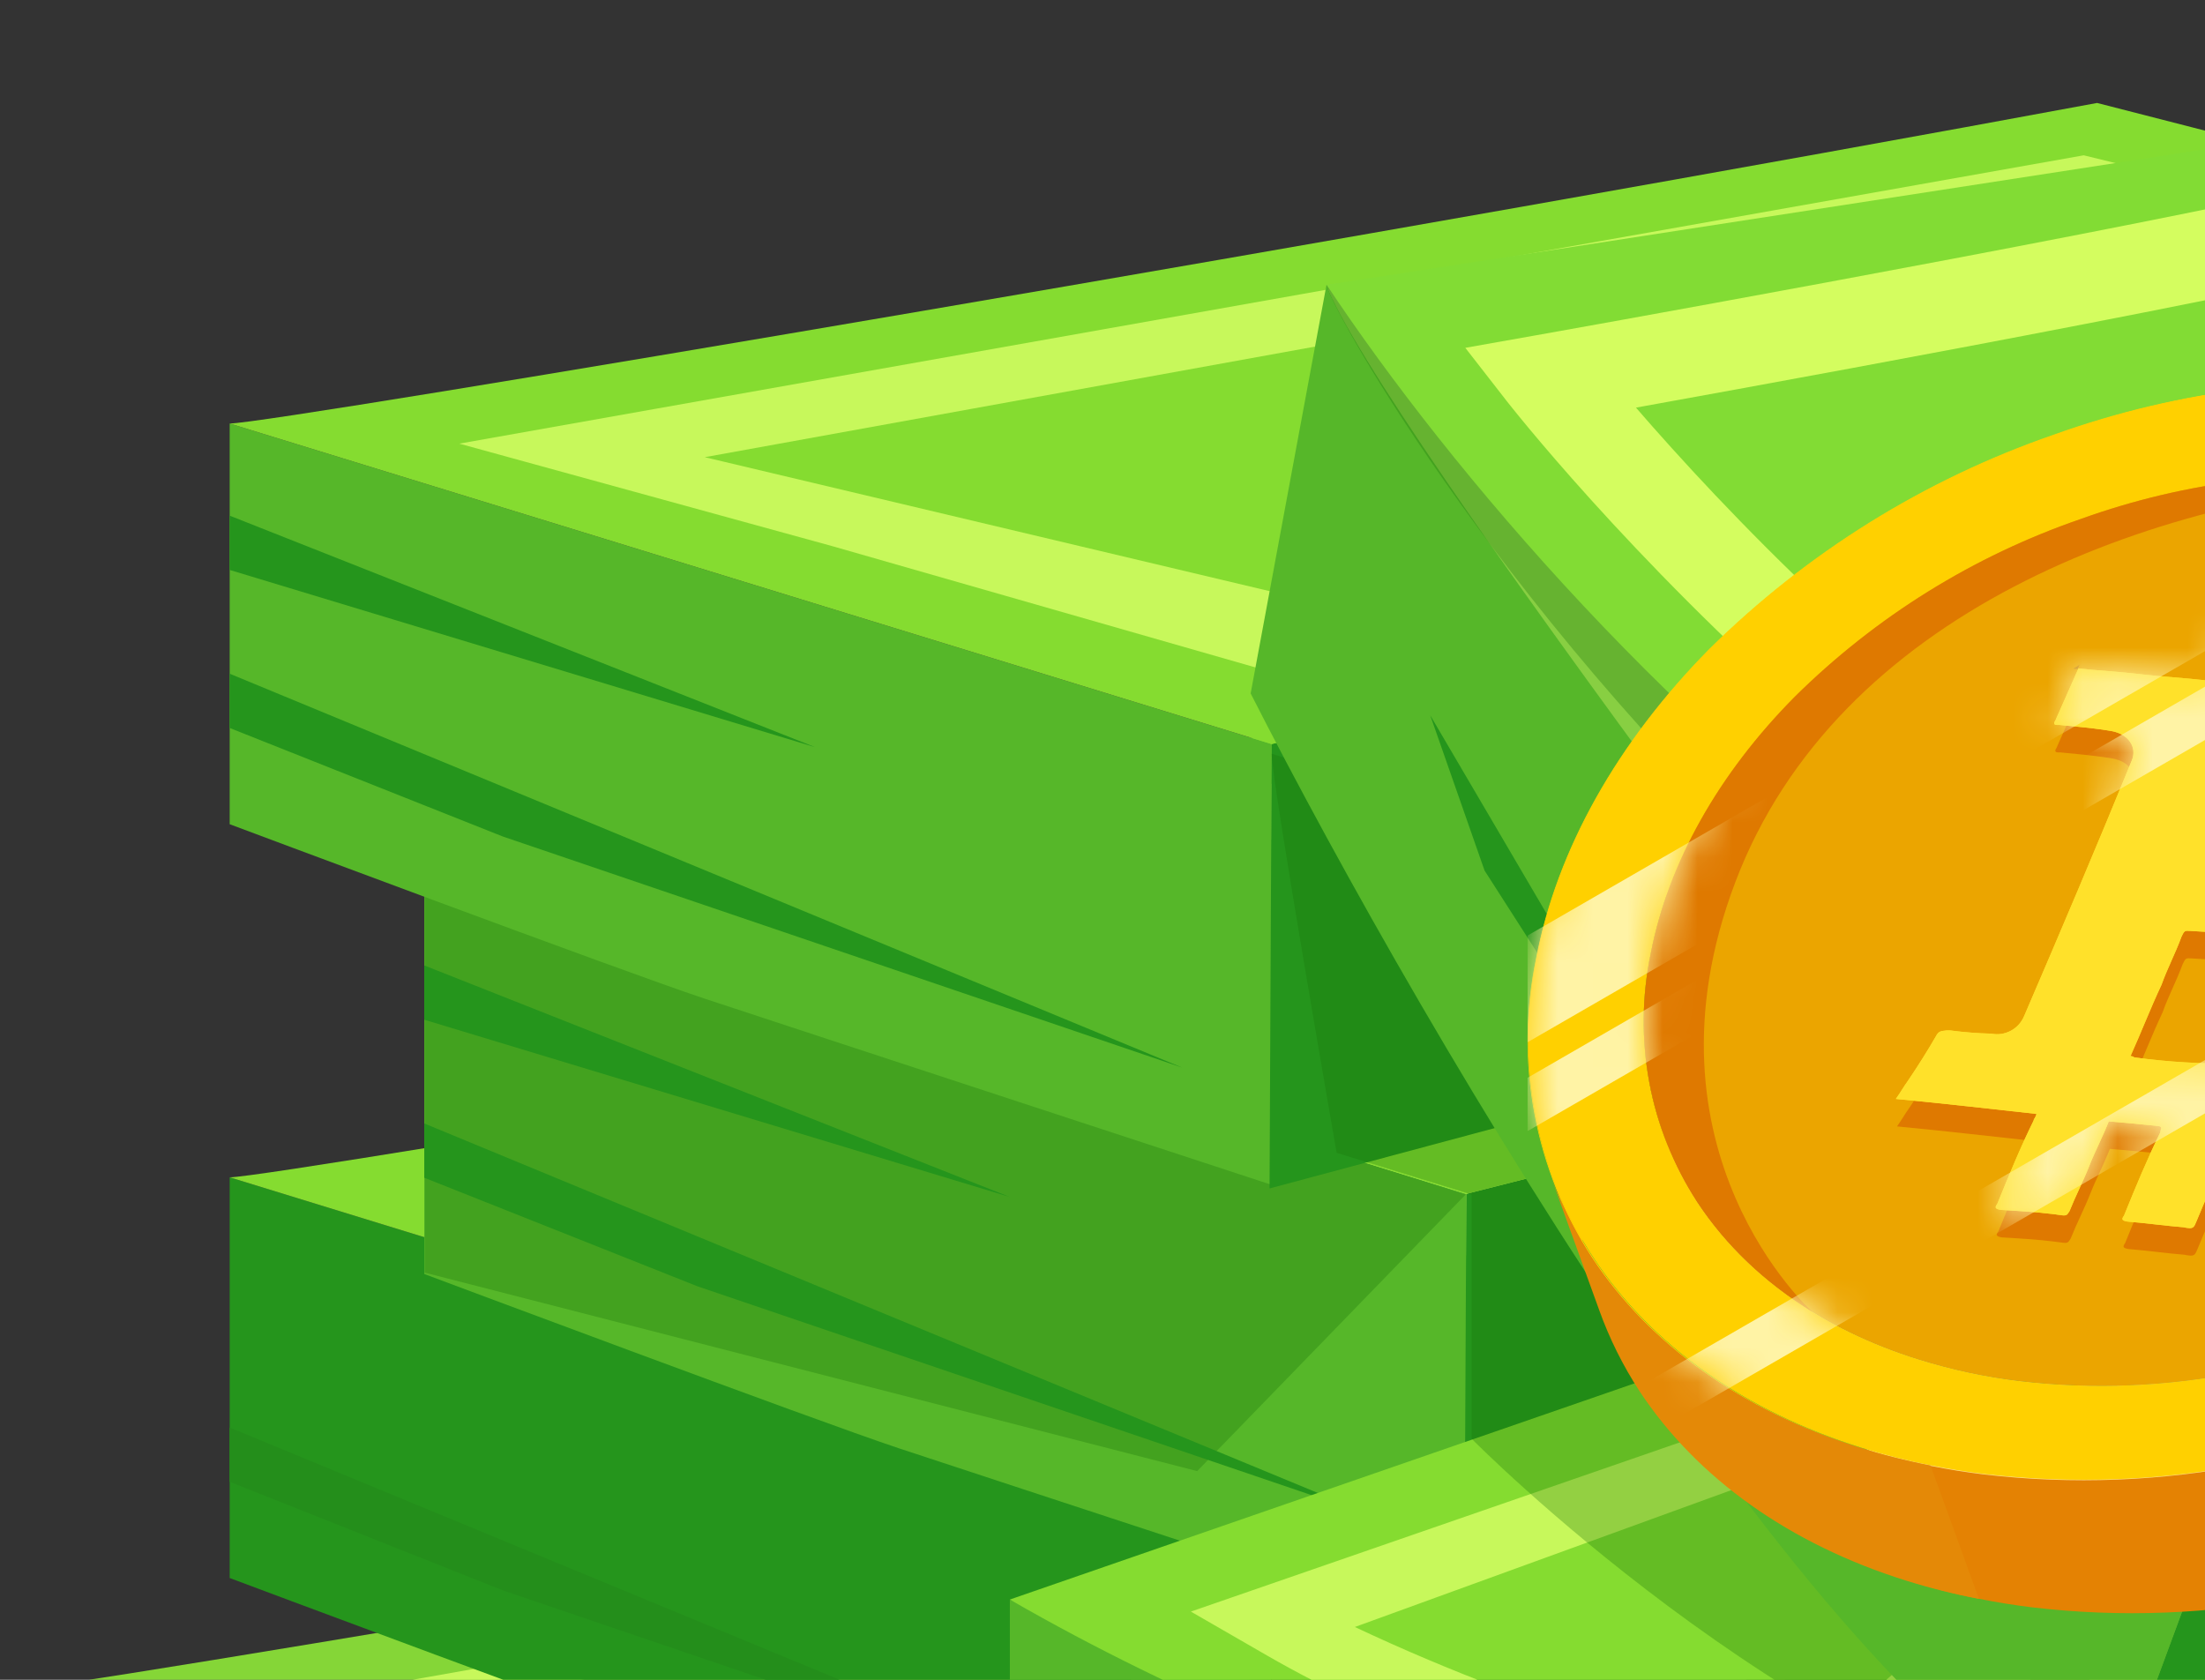 <svg width="63" height="48" viewBox="0 0 63 48" fill="none" xmlns="http://www.w3.org/2000/svg">
<rect x="0" y="0" width="63" height="48" fill="#333333" stroke="none"/>
<path d="M75.984 57.803L29.711 70.21L29.772 57.512L77.545 45.395L75.984 57.803Z" fill="#1F8616"/>
<path d="M53.355 39.191C33.846 42.81 1.249 48.352 0 48.352L29.771 57.512L77.544 45.395L53.355 39.191Z" fill="#85D637"/>
<path fill-rule="evenodd" clip-rule="evenodd" d="M52.972 40.688L69.159 44.645L72.982 45.643L29.935 55.501L17.207 51.852L6.561 48.927L52.972 40.688ZM11.476 48.927L29.935 53.842L68.292 45.395L52.972 41.407L11.476 48.927Z" fill="#C7F85B"/>
<ellipse cx="41.65" cy="47.721" rx="9.364" ry="3.877" fill="#C7F85B"/>
<path opacity="0.3" d="M44.891 66.084C44.891 66.084 40.24 56.163 40.24 55.388L72.444 46.669C77.677 61.433 44.891 66.084 44.891 66.084Z" fill="#1A7109"/>
<path d="M6.562 45.092V33.642L36.332 42.802V55.398C36.332 55.398 22.461 50.847 20.12 50.072C17.779 49.297 6.562 45.092 6.562 45.092Z" fill="#25951C"/>
<path d="M82.546 43.093L36.273 55.5L36.333 42.802L84.106 30.685L82.546 43.093Z" fill="#247D1D"/>
<path d="M14.365 45.444L6.562 42.342V40.791L33.776 52.046L14.365 45.444Z" fill="#248E1B"/>
<path d="M59.917 24.482C40.409 28.101 7.811 33.642 6.562 33.642L36.333 42.802L84.106 30.686L59.917 24.482Z" fill="#85DC30"/>
<path fill-rule="evenodd" clip-rule="evenodd" d="M59.513 25.982C59.526 25.979 59.541 25.98 59.554 25.983L75.721 29.935L79.145 30.829C79.247 30.856 79.245 31.002 79.142 31.025L36.522 40.785C36.505 40.789 36.488 40.788 36.471 40.783L23.769 37.143L13.554 34.336C13.45 34.307 13.457 34.158 13.563 34.139L59.513 25.982ZM18.483 34.136C18.377 34.156 18.371 34.306 18.475 34.334L36.472 39.126C36.488 39.13 36.505 39.13 36.52 39.127L74.853 30.685L59.555 26.702C59.541 26.699 59.526 26.698 59.512 26.701L18.483 34.136Z" fill="#C7F85B"/>
<ellipse cx="48.211" cy="33.012" rx="9.364" ry="3.877" fill="#C7F85B"/>
<path opacity="0.3" d="M51.453 51.374C51.453 51.374 46.801 41.454 46.801 40.678L79.006 31.959C84.239 46.724 51.453 51.374 51.453 51.374Z" fill="#1A7109"/>
<path d="M12.123 36.405V24.955L41.894 34.115V46.71C41.894 46.71 28.023 42.16 25.682 41.385C23.341 40.609 12.123 36.405 12.123 36.405Z" fill="#56B729"/>
<path opacity="0.3" d="M12.133 36.365L12.133 24.682L41.877 34.132L34.205 42.037L12.133 36.365Z" fill="#1A7109"/>
<path d="M88.108 34.406L41.835 46.813L41.895 34.115L89.668 21.998L88.108 34.406Z" fill="#25951C"/>
<path d="M12.123 29.139V27.588L28.852 34.204L12.123 29.139Z" fill="#25951C"/>
<path d="M19.927 36.756L12.123 33.654V32.103L39.338 43.358L19.927 36.756Z" fill="#25951C"/>
<path d="M65.478 15.794C45.97 19.413 13.372 24.955 12.123 24.955L41.894 34.115L89.668 21.998L65.478 15.794Z" fill="#85DC30"/>
<path fill-rule="evenodd" clip-rule="evenodd" d="M65.096 17.291L81.283 21.248L85.106 22.246L42.058 32.104L29.331 28.456L18.685 25.53L65.096 17.291ZM25.698 25.917L42.376 29.873L79.638 22.261L64.663 18.855L25.698 25.917Z" fill="#C7F85B"/>
<path d="M6.562 23.552V12.102L36.332 21.262V33.857C36.332 33.857 22.461 29.307 20.12 28.532C17.779 27.756 6.562 23.552 6.562 23.552Z" fill="#56B729"/>
<path d="M82.546 21.553L36.273 33.96L36.333 21.262L84.106 9.145L82.546 21.553Z" fill="#25951C"/>
<path d="M6.562 16.286V14.735L23.29 21.351L6.562 16.286Z" fill="#25951C"/>
<path d="M14.365 23.903L6.562 20.802V19.251L33.776 30.506L14.365 23.903Z" fill="#25951C"/>
<path d="M59.917 2.942C40.409 6.56 7.811 12.102 6.562 12.102L36.333 21.262L84.106 9.145L59.917 2.942Z" fill="#85DC30"/>
<path fill-rule="evenodd" clip-rule="evenodd" d="M59.534 4.438L75.721 8.396L79.544 9.393L36.496 19.251L23.769 15.603L13.123 12.677L59.534 4.438ZM20.136 13.064L36.814 17.02L74.076 9.407L59.101 6.002L20.136 13.064Z" fill="#C7F85B"/>
<ellipse cx="53.773" cy="24.325" rx="9.364" ry="3.877" fill="#C7F85B"/>
<path d="M28.853 56.76C42.357 70.524 75.393 70.333 75.393 70.333L75.332 57.635C75.332 57.635 60.247 56.452 28.853 45.714V56.76Z" fill="#56B729"/>
<path d="M51.53 37.858C72.568 48.998 103.574 48.457 104.823 48.457L75.482 57.585C75.482 57.585 48.381 56.971 28.852 45.707L51.53 37.858Z" fill="#85DC30"/>
<path fill-rule="evenodd" clip-rule="evenodd" d="M51.861 39.878L34.025 46.051L36.198 47.304C42.852 51.142 52.628 53.335 60.621 54.576C65.401 55.319 70.229 55.871 75.062 56.134L75.081 56.135C75.081 56.135 75.083 56.135 75.138 54.991L75.081 56.135L75.297 56.145L97.856 49.082C90.628 48.657 83.448 48.23 76.284 47.094C68.437 45.849 59.083 43.702 52.301 40.111L51.861 39.878ZM75.138 54.331C63.354 53.682 49.349 51.519 38.711 46.491L51.34 41.899C62.717 47.735 76.01 48.75 88.469 49.991L75.138 54.331Z" fill="#C7F85B"/>
<ellipse cx="62.435" cy="49.591" rx="9.364" ry="3.877" fill="#C7F85B"/>
<path opacity="0.3" d="M38.19 32.941C38.19 32.941 36.333 22.313 36.333 21.538L66.077 30.988L58.404 38.893L60.316 52.312C50.952 50.155 42.046 41.112 42.046 41.112V34.134L38.19 32.941Z" fill="#1A7109"/>
<path opacity="0.3" d="M49.422 37.682C49.422 37.682 47.565 27.055 47.565 26.28L77.308 35.73L91.88 47.93L75.743 55.547C64.576 55.095 60.122 52.061 60.122 52.061L53.278 38.876L49.422 37.682Z" fill="#1A7109"/>
<path d="M62.841 4.897L94.395 38.908L63.366 43.294L45.897 27.968L37.901 8.141L62.841 4.897Z" fill="#88CF42"/>
<path d="M35.733 19.815L37.9 8.139C39.236 11.821 55.434 33.109 63.365 43.293L60.034 52.313C52.593 49.897 40.733 29.641 35.733 19.815Z" fill="#56B729"/>
<path d="M94.394 38.907L63.365 43.293L60.034 52.313L91.796 48.016L94.394 38.907Z" fill="#25951C"/>
<path opacity="0.3" d="M93.133 43.152C56.036 42.399 37.825 8.759 37.9 8.139L65.372 14.631C86.991 24.389 98.609 28.738 93.133 43.152Z" fill="#1A7109"/>
<path d="M81.885 31.726C63.796 38.569 45.027 18.853 37.904 8.139L67.467 3.575C82.192 19.446 99.561 22.988 107.504 22.909C106.901 27.863 91.457 44.914 81.885 31.726Z" fill="#82DC34"/>
<path fill-rule="evenodd" clip-rule="evenodd" d="M66.857 5.167L67.48 5.814C76.559 15.256 85.259 19.821 91.615 22.033C94.799 23.141 97.408 23.664 99.201 23.91C100.098 24.034 100.791 24.088 101.25 24.111C101.479 24.123 101.65 24.127 101.758 24.129C101.812 24.129 101.85 24.129 101.873 24.129L101.891 24.129L101.893 24.129L101.896 24.129L104.845 24.056L103.228 26.105L101.994 25.38C103.228 26.105 103.228 26.105 103.228 26.105L103.224 26.11L103.219 26.116L103.202 26.137C103.188 26.154 103.169 26.178 103.145 26.207C103.096 26.265 103.026 26.347 102.934 26.451C102.751 26.657 102.482 26.948 102.124 27.302C101.41 28.009 100.342 28.97 98.903 30.012C96.026 32.096 92.501 34.421 86.52 35.767C86.52 35.767 85.156 35.149 84.31 34.452C83.465 33.755 82.819 32.905 82.819 32.905C88.309 31.67 94.308 29.986 96.938 28.081C97.774 27.476 98.469 26.903 99.027 26.405C98.968 26.397 98.907 26.389 98.846 26.38C96.845 26.105 94.01 25.532 90.594 24.343C83.902 22.014 75.033 17.34 65.853 7.992C62.177 8.774 57.143 9.734 52.912 10.519C50.61 10.946 48.539 11.323 47.044 11.593C46.94 11.612 46.84 11.63 46.742 11.648C47.038 11.991 47.383 12.383 47.775 12.816C49.254 14.454 51.381 16.661 53.975 18.941C59.218 23.551 73.289 31.056 80.459 32.224C80.459 32.224 78.963 32.602 78.519 32.715C78.075 32.827 76.552 33.011 76.552 33.011C68.406 31.684 57.233 25.334 51.896 20.642C49.2 18.271 46.995 15.983 45.463 14.288C44.697 13.44 44.098 12.738 43.688 12.246C43.483 12 43.326 11.806 43.219 11.673C43.165 11.606 43.124 11.555 43.096 11.519L43.063 11.477L43.054 11.466L43.051 11.462C43.051 11.462 43.05 11.461 44.27 10.801L43.913 9.576L44.556 9.461C44.972 9.387 45.574 9.279 46.32 9.144C47.811 8.875 49.876 8.499 52.172 8.073C56.77 7.22 62.267 6.169 65.933 5.369L66.857 5.167ZM44.27 10.801L43.913 9.576L41.866 9.939L43.051 11.462L44.27 10.801Z" fill="#D4FD5F"/>
<path d="M42.416 24.876L40.864 20.44L46.835 30.62L51.255 36.364L46.42 31.122L42.416 24.876Z" fill="#25951C"/>
<ellipse cx="70.481" cy="21.538" rx="11.075" ry="6.862" transform="rotate(6.951 70.481 21.538)" fill="#D4FD5F"/>
<g clip-path="url(#clip0_1521_47742)">
<path d="M45.726 37.425L44.345 33.621C43.632 31.619 43.479 29.458 43.904 27.374C44.496 24.275 46.226 21.202 48.863 18.54C51.655 15.782 55.027 13.69 58.73 12.418C62.36 11.117 66.235 10.654 70.067 11.065L71.45 14.878C67.618 14.467 63.744 14.93 60.114 16.232C56.411 17.503 53.038 19.594 50.244 22.35C47.609 25.027 45.883 28.088 45.288 31.185C44.864 33.266 45.016 35.424 45.726 37.425Z" fill="#FFD000"/>
<path d="M60.563 18.748C60.102 17.478 59.643 16.208 59.179 14.935L59.451 14.839C59.661 14.765 59.874 14.694 60.087 14.625L60.205 14.952L60.329 15.297L60.459 15.654L60.593 16.02L60.726 16.386L60.856 16.743L60.98 17.088L61.098 17.415L61.142 17.534L61.187 17.662L61.234 17.793L61.285 17.927L61.332 18.061L61.379 18.192L61.426 18.32L61.468 18.439C61.258 18.507 61.045 18.578 60.835 18.653L60.563 18.748Z" fill="#FFD000"/>
<path d="M51.55 24.962L50.166 21.148C50.513 20.726 50.888 20.31 51.287 19.908C53.526 17.689 56.219 15.987 59.179 14.923C59.643 16.196 60.102 17.466 60.563 18.736C57.602 19.801 54.908 21.503 52.668 23.721C52.272 24.123 51.896 24.539 51.55 24.962Z" fill="#FFD000"/>
<path d="M50.601 26.241L49.211 22.427C49.506 21.985 49.823 21.558 50.161 21.148L50.279 21.473L50.403 21.818L50.533 22.174L50.666 22.54L50.796 22.903L50.926 23.26L51.051 23.605L51.169 23.93L51.213 24.052L51.261 24.179L51.308 24.31L51.358 24.447L51.405 24.581L51.453 24.715L51.5 24.843L51.544 24.962C51.209 25.372 50.894 25.799 50.601 26.241Z" fill="#FFD000"/>
<path d="M61.468 18.427C61.01 17.158 60.55 15.887 60.087 14.614C62.934 13.688 65.945 13.384 68.919 13.721C70.826 13.937 72.674 14.516 74.365 15.429C75.874 16.24 77.164 17.409 78.124 18.834C78.478 19.372 78.775 19.945 79.011 20.545L79.102 20.804L79.203 21.08L79.306 21.378L79.413 21.675L79.519 21.973L79.623 22.27L79.72 22.547L79.815 22.805L79.883 22.99L79.954 23.189L80.028 23.391L80.105 23.6L80.179 23.808L80.253 24.013L80.326 24.209L80.392 24.397C80.157 23.796 79.86 23.221 79.504 22.683C78.544 21.26 77.254 20.092 75.746 19.281C74.055 18.368 72.207 17.789 70.3 17.573C67.329 17.224 64.318 17.515 61.468 18.427Z" fill="#FFD000"/>
<path d="M59.416 18.998L60.8 22.811L60.622 22.921L59.238 19.108L59.416 18.998Z" fill="#FCDF8F"/>
<path d="M60.575 22.951L59.191 19.138L60.575 22.951Z" fill="#CA820B"/>
<path d="M59.238 19.108L60.622 22.921C60.608 22.933 60.592 22.942 60.575 22.948L59.191 19.135C59.191 19.135 59.209 19.129 59.238 19.108Z" fill="#CA820B"/>
<path d="M59.416 18.998L60.799 22.811C60.779 22.85 60.761 22.892 60.743 22.933L59.359 19.123C59.377 19.078 59.395 19.045 59.416 18.998Z" fill="#CA820B"/>
<path d="M59.359 19.123L60.743 22.933H60.622L59.238 19.12L59.359 19.123Z" fill="#CA820B"/>
<path d="M61.071 22.966L60.743 22.933L59.359 19.123L59.691 19.152C60.15 20.425 60.61 21.697 61.071 22.966Z" fill="#FCDF8F"/>
<path d="M61.072 22.966L61.057 22.927L59.691 19.153C60.167 19.197 60.646 19.227 61.125 19.287H61.14C61.37 19.917 61.599 20.547 61.826 21.175L62.512 23.064H62.518C62.03 23.04 61.551 23.011 61.072 22.966Z" fill="#FCDF8F"/>
<path d="M59.36 19.123L60.743 22.933C60.525 23.424 60.303 23.941 60.084 24.42L58.7 20.61C58.919 20.128 59.141 19.61 59.36 19.123Z" fill="#FCDF8F"/>
<path d="M60.084 24.423C60.072 24.436 60.064 24.45 60.059 24.466C60.054 24.482 60.052 24.499 60.054 24.516L58.673 20.702C58.671 20.686 58.672 20.67 58.678 20.654C58.683 20.639 58.691 20.625 58.703 20.613C59.114 21.755 59.667 23.281 60.084 24.423Z" fill="#FCDF8F"/>
<path d="M60.055 24.516L58.674 20.702C58.674 20.723 58.703 20.735 58.739 20.738C58.761 20.741 58.782 20.741 58.804 20.738L60.188 24.551C60.165 24.554 60.142 24.554 60.12 24.551C60.107 24.551 60.094 24.548 60.083 24.541C60.072 24.535 60.062 24.526 60.055 24.516Z" fill="#CA820B"/>
<path d="M62.517 23.1V23.064L61.831 21.175L61.654 20.681L61.477 20.197L61.308 19.73L61.145 19.286C61.772 19.361 62.402 19.39 63.056 19.468C63.203 19.486 63.266 19.432 63.334 19.298L64.717 23.112C64.649 23.245 64.587 23.299 64.439 23.281C63.78 23.21 63.15 23.174 62.517 23.1Z" fill="#FCDF8F"/>
<path d="M60.903 21.348L62.287 25.161C62.233 25.04 62.147 24.936 62.04 24.859C61.932 24.782 61.806 24.736 61.675 24.724C61.515 24.697 61.352 24.673 61.196 24.655C60.844 24.611 60.501 24.581 60.185 24.551L58.801 20.738C59.117 20.771 59.46 20.797 59.812 20.842C59.969 20.86 60.131 20.884 60.291 20.911C60.422 20.922 60.548 20.969 60.656 21.046C60.763 21.123 60.849 21.227 60.903 21.348Z" fill="#CA820B"/>
<path d="M62.269 25.59L62.109 25.143L62.024 24.911L61.849 24.429L61.758 24.183C61.462 23.379 61.166 22.579 60.871 21.776C60.931 21.646 60.937 21.497 60.888 21.363L62.272 25.176C62.326 25.309 62.325 25.457 62.269 25.59Z" fill="#FCDF8F"/>
<path d="M48.555 31.054C48.537 31.149 48.52 31.244 48.505 31.351L47.121 27.538C47.121 27.443 47.154 27.347 47.171 27.24C47.525 25.515 48.219 23.879 49.212 22.427L49.3 22.671L49.395 22.933L49.492 23.204L49.593 23.477L49.694 23.754L49.791 24.025L49.886 24.284L49.974 24.53L50.595 26.241C49.601 27.691 48.908 29.328 48.555 31.054Z" fill="#FFD000"/>
<path d="M48.505 31.339C48.414 31.874 48.367 32.415 48.363 32.957L46.979 29.159C46.983 28.617 47.03 28.075 47.121 27.541C47.322 28.094 47.523 28.644 47.712 29.198C47.893 29.688 48.07 30.182 48.25 30.685L48.333 30.917C48.407 31.05 48.465 31.192 48.505 31.339Z" fill="#FFD000"/>
<path d="M62.577 26.598L63.96 30.411H63.925C63.786 30.393 63.777 30.444 63.709 30.578L62.325 26.765C62.393 26.631 62.402 26.58 62.541 26.598H62.577Z" fill="#CA820B"/>
<path d="M48.363 32.957C48.352 34.072 48.539 35.181 48.916 36.229L47.532 32.431C47.155 31.382 46.968 30.274 46.979 29.159L47.142 29.605L47.313 30.078L47.49 30.569L47.671 31.066L47.851 31.565L47.94 31.812L48.117 32.294L48.283 32.755C48.315 32.821 48.341 32.888 48.363 32.957Z" fill="#FFD000"/>
<path d="M55.613 29.456L56.997 33.27C56.82 33.288 56.761 33.291 56.687 33.433L55.303 29.623C55.377 29.48 55.436 29.474 55.613 29.456Z" fill="#FCDF8F"/>
<path d="M57.092 33.282H56.997L55.613 29.456H55.708L56.184 29.507L56.282 29.772L56.382 30.051L56.489 30.349L56.595 30.646L56.701 30.944L56.808 31.241L56.908 31.521L57.003 31.785L57.071 31.967L57.139 32.16L57.213 32.36L57.287 32.562L57.361 32.767L57.432 32.966L57.503 33.16L57.568 33.341L57.092 33.282Z" fill="#FCDF8F"/>
<path d="M60.885 21.761L62.269 25.575C61.278 28.035 60.235 30.453 59.194 32.871L57.81 29.061C58.851 26.642 59.895 24.221 60.885 21.761Z" fill="#FCDF8F"/>
<path d="M56.405 33.918L55.022 30.105C55.122 29.944 55.217 29.786 55.302 29.638L56.686 33.448C56.603 33.585 56.506 33.743 56.405 33.918Z" fill="#FCDF8F"/>
<path d="M57.568 33.323L56.184 29.51C56.421 29.534 56.657 29.549 56.879 29.552L58.263 33.362C58.041 33.371 57.804 33.353 57.568 33.323Z" fill="#FCDF8F"/>
<path d="M59.194 32.871C59.12 33.05 58.987 33.198 58.817 33.289C58.648 33.38 58.452 33.409 58.263 33.371L56.879 29.56C57.068 29.597 57.263 29.568 57.433 29.477C57.602 29.386 57.736 29.239 57.81 29.061C58.224 30.203 59.162 31.654 59.194 32.871Z" fill="#FCDF8F"/>
<path d="M62.325 26.758L63.709 30.572C63.537 31.042 63.31 31.464 63.138 31.943L61.754 28.13C61.926 27.672 62.154 27.228 62.325 26.758Z" fill="#CA820B"/>
<path d="M56.406 33.918C56.246 34.174 56.071 34.442 55.897 34.709L54.513 30.896C54.688 30.628 54.862 30.361 55.022 30.105L55.119 30.378L55.226 30.676L55.335 30.973L55.445 31.271L55.557 31.568L55.663 31.866L55.77 32.163L55.867 32.434L55.932 32.606L55.998 32.791L56.066 32.981L56.136 33.175L56.208 33.368L56.276 33.555L56.34 33.74L56.406 33.918Z" fill="#FCDF8F"/>
<path d="M55.764 34.888C55.303 33.619 54.843 32.348 54.383 31.075C54.422 31.015 54.463 30.95 54.513 30.881L55.897 34.694C55.847 34.763 55.806 34.825 55.764 34.888Z" fill="#FCDF8F"/>
<path d="M65.945 27.077L67.328 30.89C66.812 30.719 66.278 30.603 65.737 30.545C65.146 30.471 64.555 30.438 63.963 30.402L62.58 26.589C63.171 26.625 63.762 26.657 64.354 26.732C64.895 26.79 65.428 26.905 65.945 27.077Z" fill="#CA820B"/>
<path d="M55.764 34.888C55.693 34.998 55.631 35.102 55.542 35.227L54.159 31.413C54.247 31.288 54.312 31.184 54.383 31.074L54.487 31.372L54.596 31.669L54.709 31.982L54.824 32.303L54.942 32.621L55.055 32.936L55.164 33.234L55.267 33.531L55.327 33.692L55.389 33.861L55.451 34.037L55.516 34.218L55.581 34.397L55.646 34.572L55.708 34.742L55.764 34.888Z" fill="#FCDF8F"/>
<path d="M61.755 28.13L63.139 31.943C62.825 32.609 62.574 33.27 62.252 33.983L60.868 30.17C61.19 29.456 61.441 28.796 61.755 28.13Z" fill="#CA820B"/>
<path d="M60.983 30.206L62.367 34.02C62.343 34 62.314 33.988 62.284 33.984H62.257L60.873 30.17H60.9C60.931 30.174 60.959 30.187 60.983 30.206Z" fill="#FCDF8F"/>
<path d="M58.174 31.836L59.558 35.649C58.239 35.506 56.92 35.352 55.542 35.221L54.159 31.407C55.537 31.553 56.855 31.699 58.174 31.836Z" fill="#CA820B"/>
<path d="M58.174 31.836L59.557 35.649C59.557 35.742 59.484 35.792 59.478 35.84L58.082 32.032C58.1 31.985 58.162 31.934 58.174 31.836Z" fill="#FCDF8F"/>
<path d="M63.869 30.378L65.253 34.192C64.288 34.208 63.323 34.15 62.367 34.019L60.983 30.206C61.939 30.337 62.904 30.395 63.869 30.378Z" fill="#FCDF8F"/>
<path d="M61.678 32.184L63.062 35.994C62.603 35.95 62.142 35.905 61.624 35.864L60.241 32.05C60.758 32.092 61.219 32.133 61.678 32.184Z" fill="#CA820B"/>
<path d="M61.74 32.226L63.124 36.039C63.124 36.021 63.1 36.009 63.062 35.994L61.678 32.184C61.716 32.196 61.734 32.208 61.74 32.226Z" fill="#CA820B"/>
<path d="M61.74 32.226L63.124 36.039C63.124 36.072 63.106 36.113 63.1 36.173L61.716 32.359C61.722 32.3 61.752 32.258 61.74 32.226Z" fill="#FCDF8F"/>
<path d="M58.082 32.032L59.466 35.846C59.085 36.61 58.756 37.413 58.428 38.225L57.044 34.412C57.385 33.603 57.713 32.797 58.082 32.032Z" fill="#FCDF8F"/>
<path d="M62.893 36.595L61.509 32.782C61.574 32.636 61.645 32.484 61.716 32.351L63.1 36.164C63.029 36.316 62.958 36.458 62.893 36.595Z" fill="#FCDF8F"/>
<path d="M58.395 38.329L57.012 34.513C57.012 34.486 57.012 34.45 57.056 34.403L58.44 38.216C58.404 38.267 58.378 38.303 58.395 38.329Z" fill="#FCDF8F"/>
<path d="M58.395 38.329L57.012 34.513C57.012 34.54 57.065 34.561 57.151 34.575L58.535 38.389C58.449 38.38 58.407 38.356 58.395 38.329Z" fill="#CA820B"/>
<path d="M60.24 32.05L61.624 35.864C61.459 36.289 61.231 36.72 61.065 37.143C60.9 37.565 60.672 38.002 60.503 38.428L59.12 34.614C59.288 34.189 59.513 33.758 59.681 33.329C59.85 32.901 60.075 32.475 60.24 32.05Z" fill="#CA820B"/>
<path d="M58.907 34.733L60.291 38.547L60.051 38.514C59.549 38.451 59.04 38.422 58.535 38.392L57.151 34.578C57.657 34.608 58.165 34.638 58.668 34.7L58.907 34.733Z" fill="#CA820B"/>
<path d="M59.12 34.614L60.504 38.427C60.439 38.52 60.433 38.564 60.291 38.546L58.907 34.733C59.049 34.751 59.058 34.706 59.12 34.614Z" fill="#CA820B"/>
<path d="M62.893 36.595C62.597 37.229 62.325 37.883 62.059 38.538L60.678 34.724C60.944 34.07 61.211 33.416 61.509 32.782L61.639 33.145L61.778 33.529L61.923 33.927L62.071 34.335L62.219 34.739L62.364 35.141L62.503 35.525L62.636 35.887L62.665 35.971L62.698 36.057L62.73 36.149L62.763 36.241L62.795 36.334L62.831 36.423L62.86 36.512L62.893 36.595Z" fill="#FCDF8F"/>
<path d="M62.018 38.657L60.634 34.846C60.634 34.816 60.634 34.784 60.679 34.733L62.059 38.547C62.027 38.597 62.006 38.63 62.018 38.657Z" fill="#FCDF8F"/>
<path d="M62.018 38.657L60.634 34.846C60.634 34.873 60.684 34.891 60.77 34.906L62.154 38.719C62.068 38.704 62.027 38.677 62.018 38.657Z" fill="#CA820B"/>
<path d="M62.379 35.069L63.762 38.883C63.245 38.841 62.671 38.761 62.154 38.719L60.77 34.906C61.29 34.947 61.861 35.028 62.379 35.069Z" fill="#CA820B"/>
<path d="M63.724 32.574L65.108 36.387C64.785 37.146 64.454 37.952 64.132 38.71C64.067 38.865 64.049 38.924 63.883 38.904L63.762 38.883L62.378 35.069C62.418 35.079 62.459 35.086 62.5 35.09C62.665 35.111 62.683 35.054 62.748 34.897C63.07 34.138 63.404 33.323 63.724 32.574Z" fill="#CA820B"/>
<path d="M48.916 36.244L47.532 32.431C47.779 33.107 48.104 33.752 48.499 34.352C49.862 36.42 52.047 37.984 54.821 38.847C55.762 39.141 56.728 39.348 57.707 39.466C59.806 39.711 61.929 39.624 64.002 39.21C67.231 38.582 70.285 37.254 72.952 35.319C75.56 33.41 77.544 31.03 78.653 28.478C79.367 26.892 79.702 25.16 79.632 23.421L81.016 27.234C81.088 28.979 80.753 30.716 80.037 32.306C78.928 34.852 76.944 37.232 74.336 39.147C71.668 41.082 68.614 42.41 65.386 43.038C63.313 43.453 61.189 43.539 59.09 43.294C58.112 43.175 57.146 42.968 56.205 42.675C53.443 41.813 51.246 40.248 49.883 38.181C49.486 37.575 49.162 36.926 48.916 36.244Z" fill="#FCDF8F"/>
<path d="M81.323 17.261C83.535 20.601 83.775 24.79 81.983 28.903C80.646 31.973 78.254 34.837 75.105 37.137C71.881 39.468 68.191 41.065 64.292 41.819C61.784 42.315 59.214 42.415 56.675 42.116C56.169 42.054 55.67 41.973 55.179 41.875C54.506 41.743 53.841 41.574 53.186 41.37C49.848 40.325 47.184 38.443 45.534 35.95C44.711 34.701 44.142 33.299 43.863 31.827C43.583 30.355 43.597 28.841 43.904 27.374C44.496 24.275 46.226 21.202 48.863 18.54C51.655 15.782 55.027 13.69 58.73 12.418C62.381 11.111 66.279 10.652 70.132 11.074C75.099 11.699 79.109 13.915 81.323 17.261ZM72.953 35.325C75.561 33.416 77.544 31.036 78.653 28.484C79.367 26.898 79.703 25.166 79.632 23.427C79.549 21.789 79.028 20.203 78.124 18.837C77.165 17.412 75.875 16.243 74.366 15.432C72.675 14.519 70.826 13.94 68.919 13.724C65.722 13.37 62.486 13.752 59.458 14.843C56.39 15.894 53.596 17.625 51.282 19.908C49.094 22.115 47.663 24.668 47.166 27.241C46.91 28.456 46.896 29.709 47.124 30.93C47.352 32.151 47.817 33.314 48.493 34.353C49.857 36.42 52.042 37.984 54.815 38.847C55.757 39.141 56.722 39.348 57.701 39.466C59.8 39.711 61.924 39.624 63.996 39.21C67.225 38.582 70.279 37.254 72.947 35.319" fill="#FFD000"/>
<path d="M78.124 18.822C79.028 20.188 79.549 21.773 79.632 23.412C79.701 25.155 79.364 26.89 78.647 28.478C77.538 31.03 75.554 33.409 72.946 35.319C70.279 37.254 67.225 38.581 63.996 39.21C61.923 39.624 59.799 39.711 57.701 39.465C56.722 39.348 55.756 39.141 54.815 38.847C52.041 37.984 49.856 36.42 48.493 34.352C47.817 33.313 47.351 32.15 47.123 30.93C46.895 29.709 46.91 28.455 47.165 27.24C47.662 24.667 49.093 22.115 51.281 19.908C53.594 17.62 56.388 15.883 59.457 14.828C62.486 13.737 65.721 13.355 68.919 13.709C70.826 13.924 72.674 14.504 74.365 15.416C75.874 16.228 77.164 17.397 78.124 18.822Z" fill="#EBA500"/>
<path d="M59.457 14.828C62.486 13.737 65.721 13.355 68.919 13.709C61.458 14.217 52.498 17.509 49.58 25.208C46.662 32.907 51.78 37.485 51.78 37.485C50.422 36.65 49.31 35.591 48.493 34.352C47.817 33.313 47.351 32.15 47.123 30.93C46.895 29.709 46.91 28.455 47.165 27.24C47.662 24.667 49.093 22.115 51.281 19.908C53.594 17.62 56.388 15.883 59.457 14.828Z" fill="#DF7900"/>
<path d="M59.191 19.136L59.231 19.108C59.209 19.13 59.194 19.139 59.191 19.136Z" fill="#CA820B"/>
<path d="M59.238 19.108L59.416 18.998C59.395 19.039 59.377 19.078 59.359 19.123L59.238 19.108Z" fill="#CA820B"/>
<path d="M82.506 19.599L83.889 23.412C84.924 26.267 84.759 29.51 83.366 32.71C82.03 35.78 79.638 38.645 76.489 40.944C73.263 43.278 69.571 44.877 65.669 45.632C63.161 46.128 60.592 46.228 58.053 45.929C57.547 45.867 57.047 45.786 56.556 45.688C55.883 45.556 55.218 45.387 54.564 45.183C51.225 44.139 48.561 42.256 46.911 39.763C46.425 39.032 46.028 38.245 45.728 37.419L44.345 33.621C44.645 34.447 45.042 35.233 45.528 35.965C47.177 38.457 49.842 40.34 53.18 41.384C53.835 41.589 54.5 41.757 55.173 41.89C55.663 41.988 56.163 42.068 56.669 42.131C59.208 42.43 61.778 42.329 64.286 41.833C68.187 41.079 71.879 39.479 75.105 37.145C78.254 34.846 80.646 31.982 81.982 28.912C83.375 25.696 83.541 22.454 82.506 19.599Z" fill="#E48203"/>
<path d="M70.066 11.078C66.234 10.666 62.36 11.129 58.73 12.431C55.027 13.703 51.655 15.795 48.863 18.553C46.225 21.215 44.502 24.288 43.904 27.387C43.597 28.852 43.582 30.364 43.861 31.836C44.14 33.307 44.706 34.708 45.528 35.957C47.177 38.449 49.842 40.332 53.18 41.376C53.835 41.581 54.5 41.749 55.173 41.882C54.474 41.746 53.783 41.572 53.103 41.358C49.779 40.317 47.13 38.434 45.489 35.945C44.673 34.693 44.112 33.291 43.838 31.821C43.563 30.35 43.581 28.839 43.889 27.375C44.481 24.279 46.211 21.203 48.839 18.541C51.623 15.789 54.983 13.699 58.674 12.422C62.321 11.111 66.216 10.651 70.066 11.078Z" fill="#FFD000"/>
<path d="M45.693 37.44L44.309 33.621C44.605 34.437 44.996 35.215 45.474 35.938C47.115 38.428 49.764 40.31 53.088 41.352C53.768 41.565 54.459 41.74 55.158 41.875L56.541 45.688C55.837 45.554 55.142 45.379 54.457 45.165C51.133 44.124 48.484 42.241 46.843 39.751C46.371 39.029 45.985 38.253 45.693 37.44Z" fill="#E48907"/>
<mask id="mask0_1521_47742" style="mask-type:alpha" maskUnits="userSpaceOnUse" x="43" y="10" width="41" height="33">
<path d="M81.325 17.262C83.537 20.602 83.776 24.79 81.984 28.904C80.648 31.974 78.256 34.838 75.107 37.137C71.882 39.468 68.193 41.066 64.293 41.819C61.785 42.316 59.215 42.416 56.677 42.117C56.171 42.054 55.671 41.974 55.18 41.876C54.508 41.743 53.842 41.575 53.188 41.37C49.849 40.326 47.185 38.443 45.535 35.95C44.712 34.701 44.144 33.3 43.864 31.827C43.585 30.355 43.599 28.842 43.906 27.375C44.497 24.276 46.227 21.203 48.865 18.541C51.657 15.783 55.029 13.691 58.732 12.419C62.383 11.112 66.281 10.652 70.133 11.075C75.101 11.699 79.11 13.915 81.325 17.262ZM72.954 35.326C75.562 33.416 77.546 31.037 78.655 28.485C79.369 26.899 79.704 25.167 79.633 23.428C79.551 21.789 79.03 20.203 78.126 18.838C77.166 17.413 75.876 16.244 74.367 15.432C72.676 14.52 70.828 13.94 68.921 13.725C65.723 13.37 62.488 13.753 59.459 14.843C56.391 15.895 53.597 17.626 51.283 19.909C49.095 22.116 47.664 24.668 47.167 27.241C46.912 28.456 46.897 29.71 47.125 30.93C47.353 32.151 47.819 33.314 48.495 34.353C49.858 36.42 52.043 37.985 54.817 38.848C55.758 39.141 56.724 39.349 57.703 39.466C59.801 39.711 61.925 39.625 63.998 39.211C67.227 38.582 70.281 37.255 72.948 35.32" fill="#FADD23"/>
</mask>
<g mask="url(#mask0_1521_47742)">
<rect x="33.722" y="32.462" width="61.893" height="2.64" transform="rotate(-30 33.722 32.462)" fill="#FFF3A5"/>
<rect x="44.554" y="40.94" width="47.513" height="1.32" transform="rotate(-30 44.554 40.94)" fill="#FFF3A5"/>
<rect x="39.553" y="33.159" width="47.513" height="1.32" transform="rotate(-30 39.553 33.159)" fill="#FFF3A5"/>
</g>
</g>
<path d="M71.793 28.308C71.834 28.85 71.732 29.393 71.497 29.882C71.2 30.561 70.772 31.173 70.238 31.684C69.527 32.331 68.65 32.764 67.707 32.934C66.528 33.154 65.329 33.24 64.132 33.189C64.061 33.171 63.985 33.178 63.919 33.209C63.852 33.24 63.798 33.293 63.765 33.359C63.443 34.12 63.112 34.923 62.789 35.682C62.724 35.84 62.706 35.896 62.541 35.875C62.5 35.871 62.459 35.864 62.42 35.855C61.902 35.813 61.332 35.733 60.811 35.691C60.643 35.661 60.649 35.62 60.719 35.518C61.045 34.715 61.376 33.912 61.757 33.139C61.757 33.05 61.831 32.996 61.719 32.963C61.261 32.916 60.799 32.871 60.282 32.829C60.116 33.255 59.889 33.686 59.723 34.108C59.557 34.531 59.33 34.968 59.161 35.393C59.099 35.486 59.09 35.53 58.948 35.512L58.709 35.48C58.206 35.417 57.698 35.388 57.192 35.358C57.023 35.328 57.026 35.283 57.097 35.185C57.426 34.382 57.754 33.576 58.135 32.806C58.135 32.758 58.203 32.707 58.215 32.615C56.896 32.472 55.578 32.318 54.2 32.187C54.339 31.994 54.416 31.848 54.554 31.654C54.85 31.217 55.122 30.78 55.344 30.396C55.418 30.253 55.477 30.247 55.654 30.23H55.749C56.141 30.281 56.536 30.312 56.932 30.322C57.12 30.359 57.316 30.329 57.486 30.238C57.655 30.147 57.789 30 57.863 29.822C58.904 27.404 59.933 24.983 60.938 22.523C61.101 22.145 60.856 21.758 60.347 21.672C60.187 21.645 60.025 21.621 59.868 21.604C59.516 21.559 59.173 21.532 58.857 21.499C58.835 21.502 58.813 21.502 58.792 21.499C58.721 21.499 58.7 21.452 58.756 21.374C58.975 20.89 59.197 20.372 59.416 19.887C60.007 19.95 60.598 19.979 61.19 20.051C61.781 20.122 62.455 20.155 63.085 20.229C63.146 20.244 63.21 20.235 63.265 20.204C63.32 20.173 63.361 20.122 63.381 20.063C63.712 19.257 64.034 18.498 64.362 17.683C64.433 17.546 64.495 17.493 64.658 17.514L64.954 17.552C65.421 17.609 65.862 17.644 66.341 17.671C66.512 17.701 66.506 17.748 66.435 17.844C66.113 18.602 65.788 19.408 65.465 20.167C65.454 20.235 65.426 20.3 65.382 20.354C65.844 20.402 66.361 20.443 66.82 20.491C66.879 20.491 66.947 20.387 67.012 20.333C67.26 19.721 67.502 19.143 67.807 18.531L68.05 17.96C68.049 17.942 68.053 17.924 68.061 17.908C68.069 17.892 68.08 17.878 68.094 17.866C68.108 17.855 68.124 17.848 68.142 17.844C68.159 17.84 68.177 17.84 68.194 17.844C68.295 17.861 68.357 17.867 68.416 17.876C68.931 17.939 69.451 17.975 70.016 18.043C69.869 18.657 69.661 19.255 69.395 19.828C69.309 20.088 69.195 20.339 69.055 20.574C68.981 20.717 69.034 20.759 69.206 20.788L71.066 21.288C71.6 21.489 72.079 21.816 72.461 22.243C72.908 22.883 72.878 23.611 72.553 24.37C72.33 24.923 71.973 25.41 71.515 25.789C71.1 26.099 70.641 26.343 70.152 26.512C70.073 26.54 69.992 26.563 69.909 26.58C70.128 26.696 70.353 26.764 70.572 26.877C70.867 27.012 71.129 27.209 71.34 27.456C71.551 27.703 71.706 27.994 71.793 28.308ZM65.915 30.836C67.065 30.45 67.671 29.257 67.112 28.582C66.801 28.251 66.41 28.008 65.977 27.874C65.46 27.702 64.927 27.587 64.386 27.529C63.795 27.454 63.203 27.422 62.612 27.386H62.576C62.438 27.368 62.429 27.419 62.361 27.553C62.189 28.023 61.961 28.445 61.79 28.924C61.477 29.59 61.225 30.25 60.903 30.964H60.929C60.96 30.968 60.989 30.981 61.012 31C61.968 31.131 62.933 31.189 63.898 31.173C64.583 31.174 65.263 31.063 65.912 30.842L65.915 30.836ZM63.112 25.569C63.044 25.667 63.112 25.705 63.209 25.741L63.384 25.762L63.546 25.783L63.842 25.818C64.693 25.853 65.544 25.84 66.394 25.78C66.615 25.742 66.835 25.69 67.05 25.625C68.192 25.328 68.898 24.266 68.404 23.543C68.092 23.15 67.647 22.887 67.154 22.802C66.742 22.703 66.324 22.629 65.903 22.582C65.513 22.535 65.111 22.496 64.7 22.448H64.67C64.522 22.43 64.46 22.484 64.389 22.618C63.981 23.611 63.576 24.56 63.109 25.56" fill="#DF7900"/>
<path d="M71.761 27.523C71.802 28.064 71.7 28.607 71.465 29.096C71.168 29.775 70.74 30.388 70.205 30.899C69.495 31.545 68.618 31.978 67.674 32.148C66.496 32.369 65.297 32.455 64.1 32.404C64.028 32.386 63.953 32.393 63.886 32.424C63.82 32.455 63.766 32.508 63.733 32.574C63.411 33.335 63.079 34.138 62.757 34.897C62.692 35.054 62.674 35.111 62.509 35.09C62.468 35.086 62.427 35.079 62.388 35.069C61.87 35.028 61.299 34.947 60.779 34.906C60.61 34.876 60.616 34.834 60.687 34.733C61.013 33.93 61.344 33.127 61.725 32.353C61.725 32.264 61.799 32.211 61.687 32.178C61.228 32.13 60.767 32.086 60.25 32.044C60.084 32.469 59.856 32.901 59.691 33.323C59.525 33.745 59.298 34.183 59.129 34.608C59.067 34.7 59.058 34.745 58.916 34.727L58.677 34.694C58.174 34.632 57.665 34.602 57.16 34.572C56.991 34.543 56.994 34.498 57.065 34.4C57.393 33.597 57.722 32.791 58.103 32.02C58.103 31.973 58.171 31.922 58.183 31.83C56.864 31.687 55.545 31.532 54.167 31.402C54.306 31.208 54.383 31.062 54.522 30.869C54.818 30.432 55.09 29.995 55.312 29.611C55.386 29.468 55.445 29.462 55.622 29.444H55.717C56.109 29.496 56.504 29.527 56.9 29.537C57.088 29.574 57.284 29.544 57.453 29.453C57.623 29.362 57.756 29.215 57.831 29.037C58.872 26.619 59.901 24.197 60.906 21.737C61.069 21.36 60.823 20.973 60.315 20.887C60.155 20.86 59.992 20.836 59.836 20.818C59.484 20.774 59.141 20.747 58.825 20.714C58.803 20.717 58.781 20.717 58.76 20.714C58.688 20.714 58.668 20.666 58.724 20.589C58.943 20.104 59.164 19.587 59.383 19.102C59.975 19.164 60.566 19.194 61.157 19.265C61.749 19.337 62.423 19.37 63.053 19.444C63.114 19.458 63.178 19.449 63.233 19.418C63.287 19.387 63.329 19.337 63.349 19.277C63.68 18.471 64.002 17.713 64.33 16.898C64.401 16.761 64.463 16.707 64.626 16.728L64.921 16.767C65.389 16.823 65.829 16.859 66.308 16.886C66.48 16.916 66.474 16.963 66.403 17.058C66.081 17.817 65.755 18.623 65.433 19.381C65.422 19.45 65.394 19.515 65.35 19.569C65.811 19.616 66.329 19.658 66.787 19.706C66.846 19.706 66.914 19.602 66.98 19.548C67.228 18.935 67.47 18.358 67.775 17.745L68.017 17.174C68.017 17.157 68.021 17.139 68.029 17.123C68.037 17.107 68.048 17.092 68.062 17.081C68.076 17.07 68.092 17.062 68.109 17.058C68.127 17.054 68.145 17.054 68.162 17.058C68.263 17.076 68.325 17.082 68.384 17.091C68.898 17.154 69.419 17.189 69.984 17.258C69.836 17.872 69.628 18.47 69.363 19.042C69.277 19.303 69.163 19.553 69.023 19.789C68.949 19.932 69.002 19.973 69.173 20.003L71.033 20.503C71.568 20.704 72.047 21.031 72.429 21.458C72.875 22.097 72.846 22.826 72.521 23.584C72.298 24.137 71.941 24.625 71.483 25.003C71.068 25.314 70.608 25.558 70.12 25.726C70.041 25.755 69.96 25.778 69.877 25.795C70.096 25.911 70.321 25.979 70.54 26.092C70.835 26.226 71.097 26.424 71.308 26.671C71.519 26.918 71.674 27.209 71.761 27.523ZM65.882 30.051C67.033 29.665 67.639 28.472 67.08 27.797C66.768 27.466 66.377 27.222 65.945 27.088C65.428 26.917 64.895 26.801 64.354 26.744C63.762 26.669 63.171 26.636 62.58 26.601H62.544C62.405 26.583 62.396 26.633 62.328 26.767C62.157 27.237 61.929 27.66 61.758 28.139C61.444 28.805 61.193 29.465 60.871 30.179H60.897C60.928 30.183 60.956 30.195 60.98 30.215C61.936 30.346 62.901 30.403 63.866 30.387C64.551 30.389 65.231 30.277 65.879 30.057L65.882 30.051ZM63.079 24.783C63.011 24.881 63.079 24.92 63.177 24.956L63.351 24.977L63.514 24.997L63.81 25.033C64.66 25.067 65.512 25.054 66.362 24.994C66.583 24.956 66.802 24.905 67.018 24.84C68.159 24.542 68.866 23.48 68.372 22.758C68.059 22.365 67.614 22.102 67.121 22.017C66.709 21.918 66.292 21.844 65.871 21.797C65.48 21.749 65.078 21.711 64.667 21.663H64.638C64.49 21.645 64.428 21.699 64.357 21.832C63.949 22.826 63.544 23.775 63.076 24.774" fill="#FFE12A"/>
<path d="M71.761 27.523C71.802 28.064 71.7 28.607 71.465 29.096C71.168 29.775 70.74 30.388 70.205 30.899C69.495 31.545 68.618 31.978 67.674 32.148C66.496 32.369 65.297 32.455 64.1 32.404C64.028 32.386 63.953 32.393 63.886 32.424C63.82 32.455 63.766 32.508 63.733 32.574C63.411 33.335 63.079 34.138 62.757 34.897C62.692 35.054 62.674 35.111 62.509 35.09C62.468 35.086 62.427 35.079 62.388 35.069C61.87 35.028 61.299 34.947 60.779 34.906C60.61 34.876 60.616 34.834 60.687 34.733C61.013 33.93 61.344 33.127 61.725 32.353C61.725 32.264 61.799 32.211 61.687 32.178C61.228 32.13 60.767 32.086 60.25 32.044C60.084 32.469 59.856 32.901 59.691 33.323C59.525 33.745 59.298 34.183 59.129 34.608C59.067 34.7 59.058 34.745 58.916 34.727L58.677 34.694C58.174 34.632 57.665 34.602 57.16 34.572C56.991 34.543 56.994 34.498 57.065 34.4C57.393 33.597 57.722 32.791 58.103 32.02C58.103 31.973 58.171 31.922 58.183 31.83C56.864 31.687 55.545 31.532 54.167 31.402C54.306 31.208 54.383 31.062 54.522 30.869C54.818 30.432 55.09 29.995 55.312 29.611C55.386 29.468 55.445 29.462 55.622 29.444H55.717C56.109 29.496 56.504 29.527 56.9 29.537C57.088 29.574 57.284 29.544 57.453 29.453C57.623 29.362 57.756 29.215 57.831 29.037C58.872 26.619 59.901 24.197 60.906 21.737C61.069 21.36 60.823 20.973 60.315 20.887C60.155 20.86 59.992 20.836 59.836 20.818C59.484 20.774 59.141 20.747 58.825 20.714C58.803 20.717 58.781 20.717 58.76 20.714C58.688 20.714 58.668 20.666 58.724 20.589C58.943 20.104 59.164 19.587 59.383 19.102C59.975 19.164 60.566 19.194 61.157 19.265C61.749 19.337 62.423 19.37 63.053 19.444C63.114 19.458 63.178 19.449 63.233 19.418C63.287 19.387 63.329 19.337 63.349 19.277C63.68 18.471 64.002 17.713 64.33 16.898C64.401 16.761 64.463 16.707 64.626 16.728L64.921 16.767C65.389 16.823 65.829 16.859 66.308 16.886C66.48 16.916 66.474 16.963 66.403 17.058C66.081 17.817 65.755 18.623 65.433 19.381C65.422 19.45 65.394 19.515 65.35 19.569C65.811 19.616 66.329 19.658 66.787 19.706C66.846 19.706 66.914 19.602 66.98 19.548C67.228 18.935 67.47 18.358 67.775 17.745L68.017 17.174C68.017 17.157 68.021 17.139 68.029 17.123C68.037 17.107 68.048 17.092 68.062 17.081C68.076 17.07 68.092 17.062 68.109 17.058C68.127 17.054 68.145 17.054 68.162 17.058C68.263 17.076 68.325 17.082 68.384 17.091C68.898 17.154 69.419 17.189 69.984 17.258C69.836 17.872 69.628 18.47 69.363 19.042C69.277 19.303 69.163 19.553 69.023 19.789C68.949 19.932 69.002 19.973 69.173 20.003L71.033 20.503C71.568 20.704 72.047 21.031 72.429 21.458C72.875 22.097 72.846 22.826 72.521 23.584C72.298 24.137 71.941 24.625 71.483 25.003C71.068 25.314 70.608 25.558 70.12 25.726C70.041 25.755 69.96 25.778 69.877 25.795C70.096 25.911 70.321 25.979 70.54 26.092C70.835 26.226 71.097 26.424 71.308 26.671C71.519 26.918 71.674 27.209 71.761 27.523ZM65.882 30.051C67.033 29.665 67.639 28.472 67.08 27.797C66.768 27.466 66.377 27.222 65.945 27.088C65.428 26.917 64.895 26.801 64.354 26.744C63.762 26.669 63.171 26.636 62.58 26.601H62.544C62.405 26.583 62.396 26.633 62.328 26.767C62.157 27.237 61.929 27.66 61.758 28.139C61.444 28.805 61.193 29.465 60.871 30.179H60.897C60.928 30.183 60.956 30.195 60.98 30.215C61.936 30.346 62.901 30.403 63.866 30.387C64.551 30.389 65.231 30.277 65.879 30.057L65.882 30.051ZM63.079 24.783C63.011 24.881 63.079 24.92 63.177 24.956L63.351 24.977L63.514 24.997L63.81 25.033C64.66 25.067 65.512 25.054 66.362 24.994C66.583 24.956 66.802 24.905 67.018 24.84C68.159 24.542 68.866 23.48 68.372 22.758C68.059 22.365 67.614 22.102 67.121 22.017C66.709 21.918 66.292 21.844 65.871 21.797C65.48 21.749 65.078 21.711 64.667 21.663H64.638C64.49 21.645 64.428 21.699 64.357 21.832C63.949 22.826 63.544 23.775 63.076 24.774" fill="#FFE12A"/>
<mask id="mask1_1521_47742" style="mask-type:alpha" maskUnits="userSpaceOnUse" x="54" y="16" width="19" height="20">
<path d="M71.761 27.523C71.802 28.064 71.7 28.607 71.465 29.096C71.168 29.775 70.74 30.388 70.205 30.899C69.495 31.545 68.618 31.978 67.674 32.148C66.496 32.369 65.297 32.455 64.1 32.404C64.028 32.386 63.953 32.393 63.886 32.424C63.82 32.455 63.766 32.508 63.733 32.574C63.411 33.335 63.079 34.138 62.757 34.897C62.692 35.054 62.674 35.111 62.509 35.09C62.468 35.086 62.427 35.079 62.388 35.069C61.87 35.028 61.299 34.947 60.779 34.906C60.61 34.876 60.616 34.834 60.687 34.733C61.013 33.93 61.344 33.127 61.725 32.353C61.725 32.264 61.799 32.211 61.687 32.178C61.228 32.13 60.767 32.086 60.25 32.044C60.084 32.469 59.856 32.901 59.691 33.323C59.525 33.745 59.298 34.183 59.129 34.608C59.067 34.7 59.058 34.745 58.916 34.727L58.677 34.694C58.174 34.632 57.665 34.602 57.16 34.572C56.991 34.543 56.994 34.498 57.065 34.4C57.393 33.597 57.722 32.791 58.103 32.02C58.103 31.973 58.171 31.922 58.183 31.83C56.864 31.687 55.545 31.532 54.167 31.402C54.306 31.208 54.383 31.062 54.522 30.869C54.818 30.432 55.09 29.995 55.312 29.611C55.386 29.468 55.445 29.462 55.622 29.444H55.717C56.109 29.496 56.504 29.527 56.9 29.537C57.088 29.574 57.284 29.544 57.453 29.453C57.623 29.362 57.756 29.215 57.831 29.037C58.872 26.619 59.901 24.197 60.906 21.737C61.069 21.36 60.823 20.973 60.315 20.887C60.155 20.86 59.992 20.836 59.836 20.818C59.484 20.774 59.141 20.747 58.825 20.714C58.803 20.717 58.781 20.717 58.76 20.714C58.688 20.714 58.668 20.666 58.724 20.589C58.943 20.104 59.164 19.587 59.383 19.102C59.975 19.164 60.566 19.194 61.157 19.265C61.749 19.337 62.423 19.37 63.053 19.444C63.114 19.458 63.178 19.449 63.233 19.418C63.287 19.387 63.329 19.337 63.349 19.277C63.68 18.471 64.002 17.713 64.33 16.898C64.401 16.761 64.463 16.707 64.626 16.728L64.921 16.767C65.389 16.823 65.829 16.859 66.308 16.886C66.48 16.916 66.474 16.963 66.403 17.058C66.081 17.817 65.755 18.623 65.433 19.381C65.422 19.45 65.394 19.515 65.35 19.569C65.811 19.616 66.329 19.658 66.787 19.706C66.846 19.706 66.914 19.602 66.98 19.548C67.228 18.935 67.47 18.358 67.775 17.745L68.017 17.174C68.017 17.157 68.021 17.139 68.029 17.123C68.037 17.107 68.048 17.092 68.062 17.081C68.076 17.07 68.092 17.062 68.109 17.058C68.127 17.054 68.145 17.054 68.162 17.058C68.263 17.076 68.325 17.082 68.384 17.091C68.898 17.154 69.419 17.189 69.984 17.258C69.836 17.872 69.628 18.47 69.363 19.042C69.277 19.303 69.163 19.553 69.023 19.789C68.949 19.932 69.002 19.973 69.173 20.003L71.033 20.503C71.568 20.704 72.047 21.031 72.429 21.458C72.875 22.097 72.846 22.826 72.521 23.584C72.298 24.137 71.941 24.625 71.483 25.003C71.068 25.314 70.608 25.558 70.12 25.726C70.041 25.755 69.96 25.778 69.877 25.795C70.096 25.911 70.321 25.979 70.54 26.092C70.835 26.226 71.097 26.424 71.308 26.671C71.519 26.918 71.674 27.209 71.761 27.523ZM65.882 30.051C67.033 29.665 67.639 28.472 67.08 27.797C66.768 27.466 66.377 27.222 65.945 27.088C65.428 26.917 64.895 26.801 64.354 26.744C63.762 26.669 63.171 26.636 62.58 26.601H62.544C62.405 26.583 62.396 26.633 62.328 26.767C62.157 27.237 61.929 27.66 61.758 28.139C61.444 28.805 61.193 29.465 60.871 30.179H60.897C60.928 30.183 60.956 30.195 60.98 30.215C61.936 30.346 62.901 30.403 63.866 30.387C64.551 30.389 65.231 30.277 65.879 30.057L65.882 30.051ZM63.079 24.783C63.011 24.881 63.079 24.92 63.177 24.956L63.351 24.977L63.514 24.997L63.81 25.033C64.66 25.067 65.512 25.054 66.362 24.994C66.583 24.956 66.802 24.905 67.018 24.84C68.159 24.542 68.866 23.48 68.372 22.758C68.059 22.365 67.614 22.102 67.121 22.017C66.709 21.918 66.292 21.844 65.871 21.797C65.48 21.749 65.078 21.711 64.667 21.663H64.638C64.49 21.645 64.428 21.699 64.357 21.832C63.949 22.826 63.544 23.775 63.076 24.774" fill="#FFE12A"/>
</mask>
<g mask="url(#mask1_1521_47742)">
<rect x="33.721" y="32.461" width="61.893" height="2.64" transform="rotate(-30 33.721 32.461)" fill="#FFF3A5"/>
<rect x="44.554" y="40.94" width="47.513" height="1.32" transform="rotate(-30 44.554 40.94)" fill="#FFF3A5"/>
<rect x="39.554" y="33.158" width="47.513" height="1.32" transform="rotate(-30 39.554 33.158)" fill="#FFF3A5"/>
</g>
<defs>
<clipPath id="clip0_1521_47742">
<rect width="40.914" height="35.195" fill="white" transform="translate(43.641 10.91)"/>
</clipPath>
</defs>
</svg>
